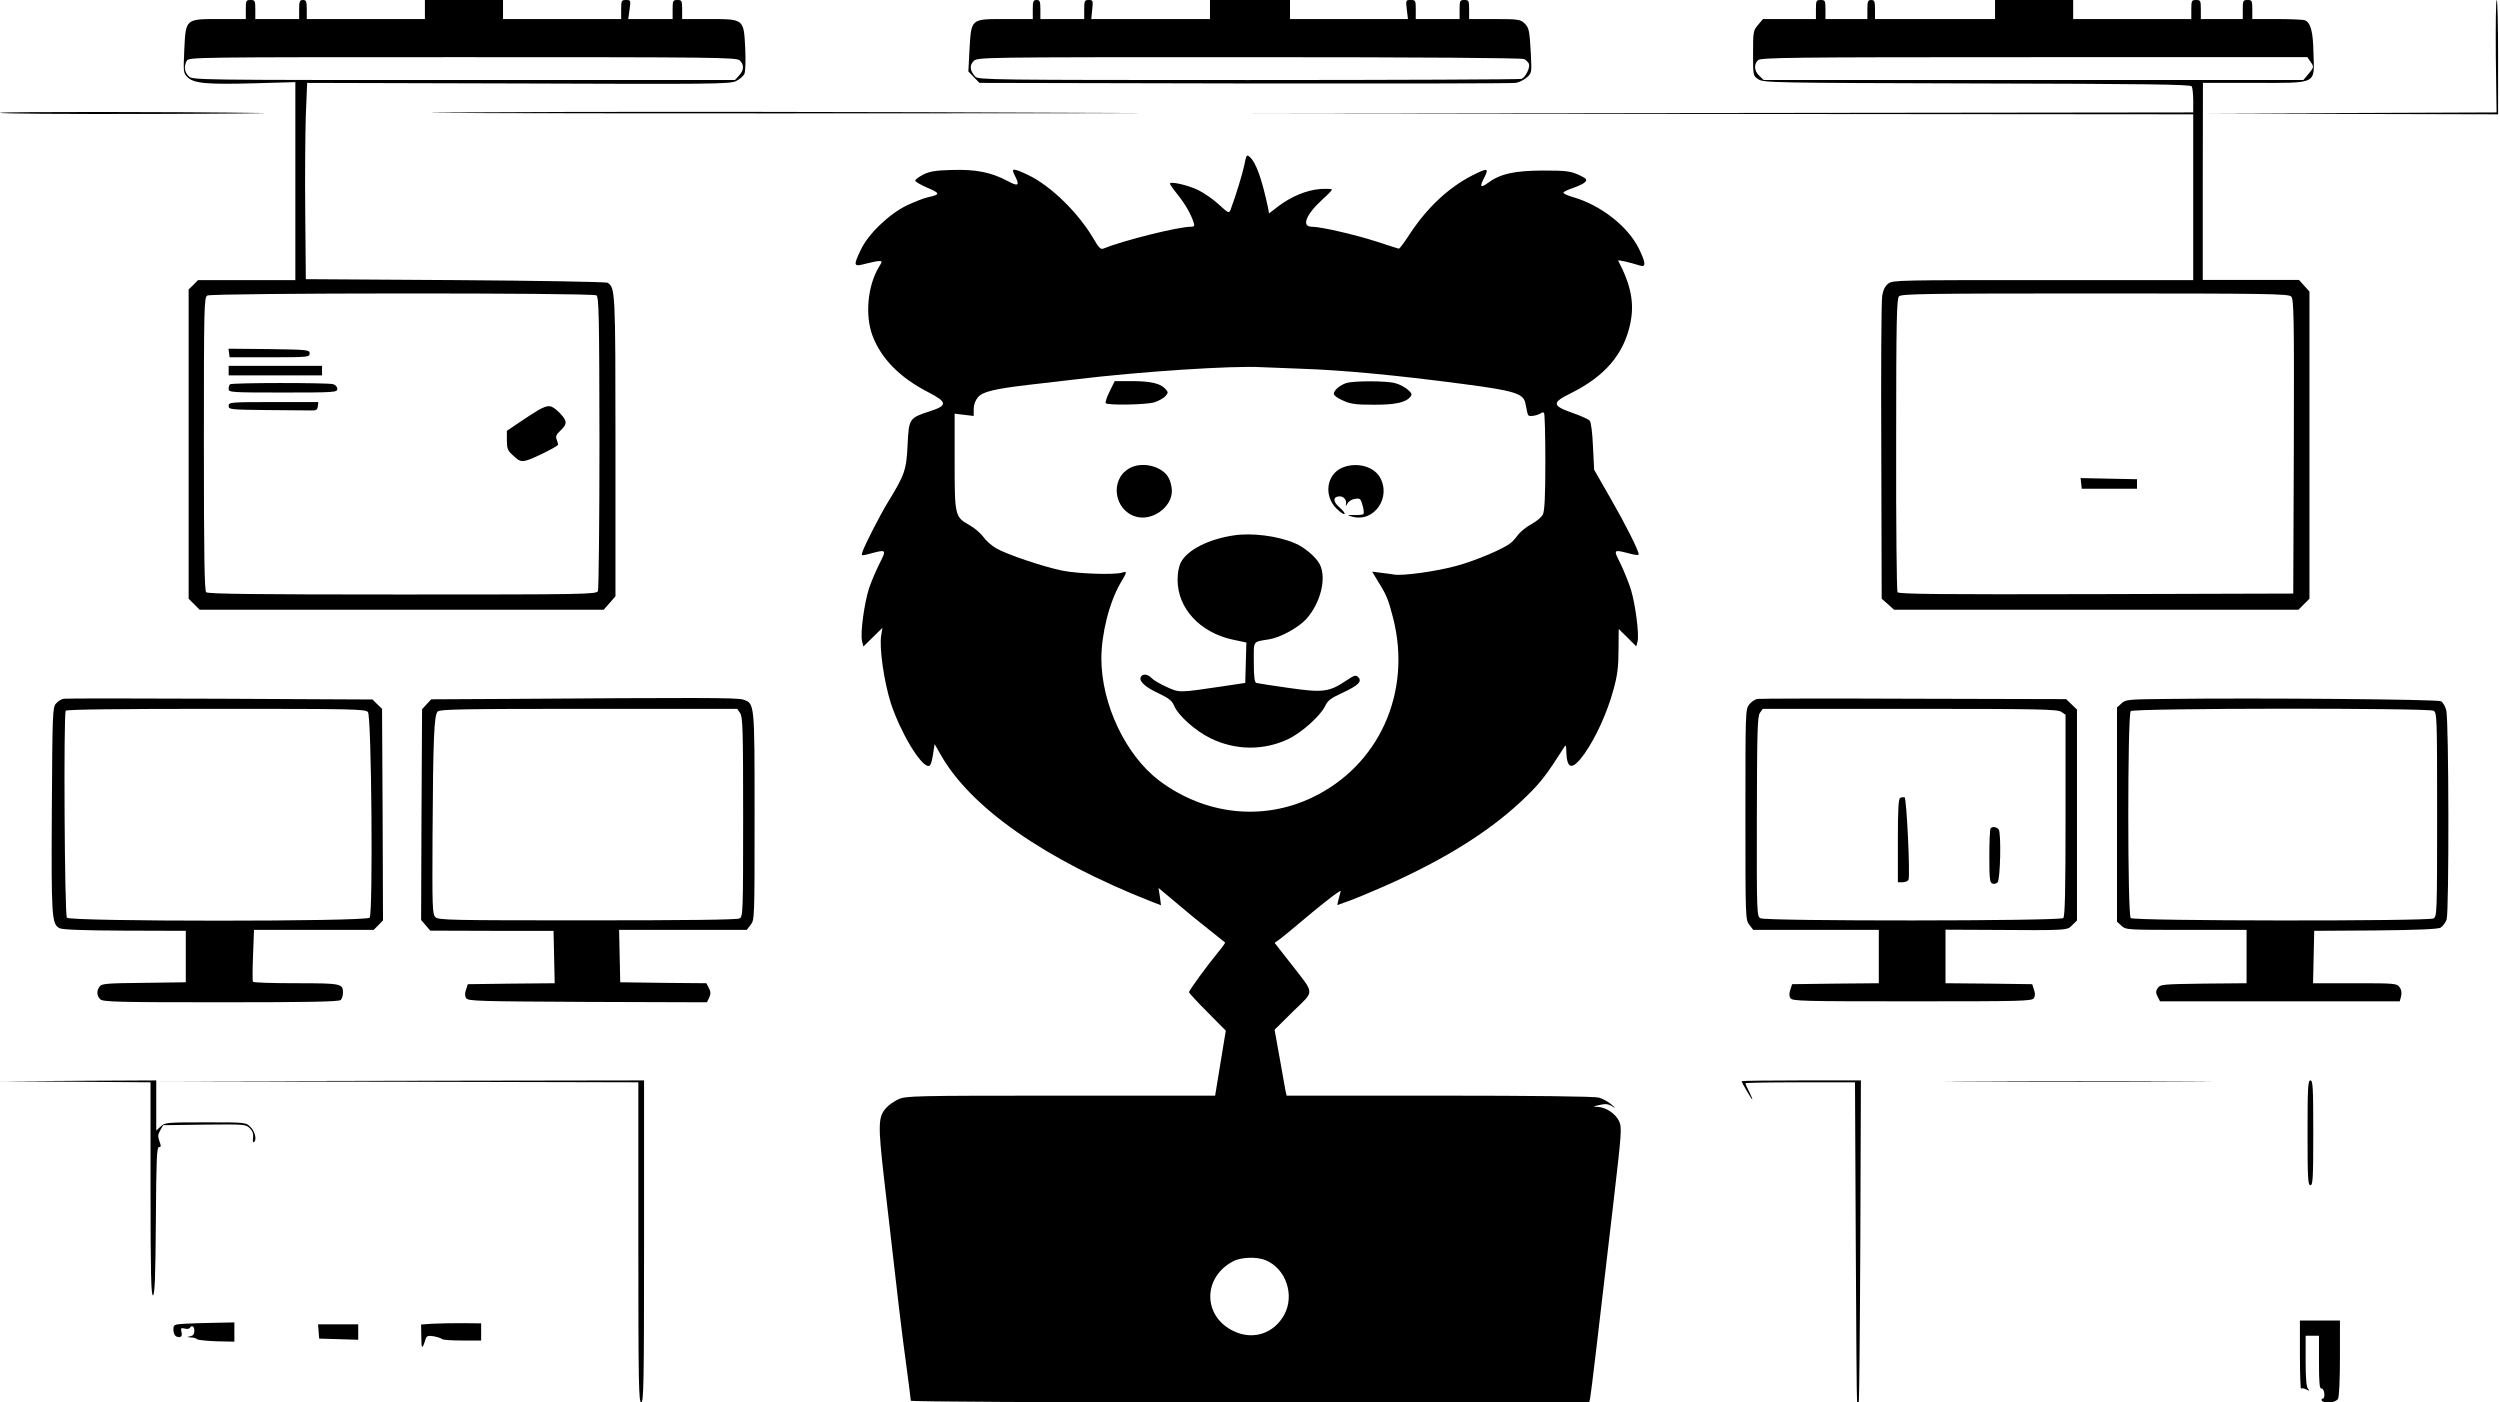 <?xml version="1.0" standalone="no"?>
<!DOCTYPE svg PUBLIC "-//W3C//DTD SVG 20010904//EN" "http://www.w3.org/TR/2001/REC-SVG-20010904/DTD/svg10.dtd">
<svg xmlns="http://www.w3.org/2000/svg" version="1.0" width="1312pt" height="736pt" viewBox="0 0 1312 736" preserveAspectRatio="xMidYMid meet">
<g transform="translate(0,736) scale(0.1,-0.1)" fill="#000000" stroke="none">
<path d="M1290 7310 l0 -50 -138 0 c-180 0 -177 3 -185 -164 -5 -114 -5 -119 17 -141 33 -33 103 -39 354 -32 l212 6 0 -520 0 -519 -255 0 -256 0 -24 -25 -25 -24 0 -811 0 -812 29 -29 29 -29 1060 0 1060 0 31 35 31 36 0 785 c0 818 -1 834 -41 860 -8 5 -367 11 -799 14 l-785 5 -3 345 c-2 190 0 422 3 515 l7 170 1108 -3 c1014 -4 1110 -3 1142 12 20 10 40 27 45 39 5 12 7 72 4 135 -8 154 -6 152 -192 152 l-139 0 0 50 c0 47 -2 50 -25 50 -23 0 -25 -3 -25 -50 l0 -50 -116 0 -117 0 7 50 c7 49 6 50 -19 50 -23 0 -25 -3 -25 -50 l0 -50 -310 0 -310 0 0 50 0 50 -205 0 -205 0 0 -50 0 -50 -310 0 -310 0 0 50 c0 43 -3 50 -20 50 -17 0 -20 -7 -20 -50 l0 -50 -115 0 -115 0 0 50 c0 47 -2 50 -25 50 -23 0 -25 -3 -25 -50z m2592 -267 c24 -22 23 -52 -4 -80 l-21 -23 -1424 0 c-1410 0 -1423 0 -1443 20 -22 22 -26 51 -10 81 11 19 37 19 1447 19 1323 0 1438 -1 1455 -17z m-752 -1233 c13 -8 15 -105 16 -772 0 -420 -4 -771 -8 -780 -8 -17 -67 -18 -1026 -18 -779 0 -1021 3 -1030 12 -9 9 -12 196 -12 780 0 720 1 768 18 777 23 14 2021 15 2042 1z"/>
<path d="M1202 5508 l3 -23 210 0 c203 0 210 1 210 20 0 19 -8 20 -213 23 l-213 2 3 -22z"/>
<path d="M1200 5415 l0 -25 245 0 245 0 0 25 0 25 -245 0 -245 0 0 -25z"/>
<path d="M1207 5343 c-4 -3 -7 -15 -7 -25 0 -17 15 -18 285 -18 272 0 285 1 285 19 0 11 -9 21 -22 25 -31 8 -533 8 -541 -1z"/>
<path d="M1200 5230 c0 -19 7 -20 200 -22 110 -1 215 -2 233 -2 26 -1 33 3 35 22 l3 22 -235 0 c-229 0 -236 -1 -236 -20z"/>
<path d="M2824 5207 c-22 -13 -68 -43 -102 -66 l-62 -42 0 -50 c0 -42 5 -54 28 -75 47 -45 51 -45 150 1 50 24 92 47 91 52 0 4 -4 17 -8 28 -6 15 -1 26 21 46 37 35 35 51 -7 94 -42 41 -56 43 -111 12z"/>
<path d="M5420 7310 l0 -50 -143 0 c-184 0 -179 4 -189 -159 l-6 -116 29 -30 29 -30 1393 -3 c765 -1 1406 0 1422 3 17 3 42 15 57 28 26 23 27 24 22 123 -7 126 -9 139 -36 164 -20 18 -35 20 -155 20 l-133 0 0 50 c0 47 -2 50 -25 50 -23 0 -25 -3 -25 -50 l0 -50 -115 0 -115 0 0 50 c0 47 -1 50 -26 50 -26 0 -27 -1 -21 -50 l6 -50 -309 0 -310 0 0 50 0 50 -210 0 -210 0 0 -50 0 -50 -311 0 -312 0 5 50 c5 47 4 50 -18 50 -22 0 -24 -4 -24 -50 l0 -50 -115 0 -115 0 0 50 c0 43 -3 50 -20 50 -17 0 -20 -7 -20 -50z m2579 -260 c10 -5 21 -17 25 -25 7 -20 -18 -70 -39 -79 -9 -3 -655 -6 -1434 -6 -1338 0 -1419 1 -1433 18 -28 31 -31 59 -9 81 21 21 22 21 1447 21 904 0 1432 -4 1443 -10z"/>
<path d="M9530 7310 l0 -50 -139 0 -139 0 -26 -31 c-25 -29 -26 -36 -26 -149 0 -117 0 -118 28 -136 26 -18 73 -19 1147 -22 875 -2 1121 -5 1127 -15 4 -6 8 -40 8 -74 l0 -63 -2497 -3 -2498 -2 2498 -3 2497 -2 0 -435 0 -435 -787 0 c-755 0 -789 0 -813 -18 -17 -13 -27 -33 -32 -63 -5 -24 -7 -392 -5 -817 l2 -774 33 -29 32 -29 1061 0 1061 0 29 29 29 29 0 806 0 806 -28 31 -27 30 -253 0 -252 0 0 517 1 517 269 0 c336 0 316 -10 311 157 -2 114 -15 160 -46 172 -9 3 -75 6 -146 6 l-129 0 0 50 c0 47 -2 50 -25 50 -23 0 -25 -3 -25 -50 l0 -50 -110 0 -110 0 0 50 c0 47 -2 50 -25 50 -23 0 -25 -3 -25 -50 l0 -50 -310 0 -310 0 0 50 0 50 -205 0 -205 0 0 -50 0 -50 -315 0 -315 0 0 50 c0 43 -3 50 -20 50 -17 0 -20 -7 -20 -50 l0 -50 -110 0 -110 0 0 50 c0 47 -2 50 -25 50 -23 0 -25 -3 -25 -50z m2594 -272 c21 -29 20 -31 -10 -67 l-26 -31 -1416 0 -1416 0 -23 22 c-27 25 -30 60 -7 82 14 14 159 16 1449 16 l1434 0 15 -22z m-100 -1234 c14 -14 16 -96 14 -787 l-3 -772 -1034 -3 c-821 -2 -1036 0 -1043 10 -4 7 -8 356 -7 776 0 662 3 764 15 777 14 13 143 15 1029 15 910 0 1015 -2 1029 -16z"/>
<path d="M10922 4823 l3 -28 145 0 145 0 0 25 0 25 -148 3 -148 3 3 -28z"/>
<path d="M13098 7065 l4 -295 -764 -3 -763 -2 768 -3 767 -2 0 300 c0 165 -3 300 -7 300 -5 0 -6 -133 -5 -295z"/>
<path d="M0 6768 c0 -5 348 -7 773 -6 424 1 693 4 597 5 -441 7 -1370 7 -1370 1z"/>
<path d="M2380 6770 c-421 -3 338 -5 1685 -5 1348 0 2178 1 1845 2 -1470 7 -2822 8 -3530 3z"/>
<path d="M6530 6493 c-11 -51 -44 -158 -71 -231 -9 -23 -10 -23 -64 26 -30 28 -80 62 -110 76 -53 25 -145 46 -145 32 0 -4 18 -30 41 -58 41 -52 70 -104 83 -145 6 -19 4 -23 -15 -23 -65 0 -351 -71 -460 -115 -13 -5 -24 7 -47 47 -81 140 -226 282 -347 340 -79 37 -90 37 -70 -2 28 -54 20 -61 -37 -30 -86 46 -167 62 -293 58 -87 -2 -118 -8 -149 -24 -22 -11 -41 -25 -43 -31 -2 -5 26 -22 63 -38 69 -29 70 -36 4 -50 -19 -4 -68 -23 -109 -42 -94 -45 -206 -152 -244 -235 -40 -84 -38 -89 26 -72 28 7 60 14 70 14 18 0 18 -1 -1 -32 -59 -99 -73 -253 -33 -360 46 -121 144 -220 292 -296 101 -52 103 -70 10 -100 -110 -36 -111 -37 -118 -177 -6 -131 -15 -157 -103 -300 -43 -71 -123 -227 -134 -262 -7 -21 -6 -21 46 -7 80 21 81 20 44 -53 -19 -38 -44 -96 -55 -130 -25 -76 -47 -237 -37 -277 l7 -29 50 49 50 49 -6 -37 c-12 -64 14 -244 50 -358 51 -154 156 -330 198 -330 10 0 17 18 23 58 l9 57 32 -56 c157 -278 549 -551 1102 -769 l54 -21 -6 46 -7 45 93 -78 c50 -43 128 -107 172 -141 44 -35 82 -65 84 -67 2 -2 -14 -25 -36 -51 -56 -68 -153 -200 -153 -210 0 -4 43 -51 97 -105 l96 -97 -28 -170 -28 -171 -811 0 c-767 0 -813 -1 -851 -19 -22 -10 -51 -30 -63 -44 -44 -47 -45 -86 -12 -376 78 -682 93 -808 116 -974 13 -98 24 -183 24 -188 0 -5 713 -9 1780 -9 l1780 0 5 22 c5 24 42 337 121 1016 45 385 46 405 31 438 -19 40 -69 73 -112 75 -28 1 -27 2 9 10 30 7 45 6 65 -6 22 -14 22 -12 -4 10 -16 14 -46 30 -65 35 -22 6 -340 10 -837 10 l-801 0 -6 27 c-3 16 -17 94 -31 174 l-26 145 98 97 c114 112 116 84 -15 253 l-83 106 23 16 c13 9 92 74 176 145 85 70 151 120 148 110 -3 -10 -8 -30 -12 -45 l-6 -28 53 19 c30 10 117 46 194 80 329 146 571 299 751 477 70 68 106 116 191 250 10 17 12 15 13 -16 2 -100 31 -105 95 -16 60 85 120 217 152 335 21 75 27 121 27 208 l1 112 46 -45 46 -46 7 26 c9 37 -11 193 -35 272 -12 38 -37 99 -55 137 -38 74 -37 74 44 53 28 -8 52 -11 52 -6 0 20 -67 154 -147 293 l-87 152 -6 121 c-3 73 -10 127 -17 136 -7 8 -49 27 -93 42 -105 37 -106 53 -9 101 182 90 281 206 315 368 22 106 4 201 -64 329 -3 6 58 -8 116 -26 31 -10 29 16 -8 91 -58 116 -199 226 -343 268 -32 9 -55 20 -52 25 3 5 27 16 54 25 27 9 55 23 61 31 10 12 4 18 -36 37 -44 19 -65 22 -189 22 -149 -1 -222 -17 -288 -66 -38 -28 -43 -19 -17 30 25 50 17 51 -64 10 -125 -64 -237 -169 -328 -308 -27 -42 -53 -76 -56 -76 -4 0 -56 17 -117 37 -111 36 -292 78 -340 78 -57 0 -32 64 56 144 27 24 49 47 49 51 0 4 -28 5 -62 3 -73 -6 -153 -40 -220 -91 l-48 -37 -5 28 c-32 151 -63 238 -95 267 -17 16 -19 14 -30 -42z m295 -1068 c216 -7 496 -33 852 -80 269 -35 317 -50 328 -100 3 -14 7 -36 10 -49 4 -19 9 -22 32 -18 16 2 33 9 39 13 6 5 14 6 17 2 4 -3 7 -119 7 -257 0 -182 -4 -258 -13 -276 -7 -14 -33 -36 -59 -50 -26 -14 -57 -39 -70 -55 -12 -17 -29 -36 -38 -43 -34 -30 -182 -93 -284 -121 -103 -29 -289 -55 -332 -46 -10 2 -40 6 -66 9 l-47 6 32 -53 c43 -69 53 -92 78 -190 100 -391 -74 -776 -426 -943 -261 -124 -562 -90 -801 89 -176 133 -303 400 -304 639 0 133 42 299 102 401 34 57 34 60 7 52 -39 -13 -234 -6 -312 10 -104 21 -295 86 -350 118 -24 14 -54 41 -67 60 -13 18 -45 46 -72 61 -77 43 -78 49 -78 335 l0 250 50 -6 50 -6 0 36 c0 23 8 45 23 63 24 28 85 43 262 64 44 5 157 18 250 29 337 41 828 73 975 64 25 -1 117 -5 205 -8z m-182 -4679 c106 -44 153 -184 96 -287 -54 -97 -161 -133 -262 -86 -164 75 -168 281 -7 367 42 23 127 26 173 6z"/>
<path d="M5823 5305 c-15 -30 -24 -58 -20 -61 12 -12 210 -8 253 4 22 7 49 21 59 32 17 19 17 21 0 40 -26 28 -77 40 -178 40 l-87 0 -27 -55z"/>
<path d="M7066 5350 c-34 -11 -66 -38 -66 -57 0 -8 21 -24 48 -35 38 -18 67 -22 157 -22 113 -1 172 11 196 41 11 13 9 19 -14 39 -15 13 -44 28 -65 33 -44 13 -215 13 -256 1z"/>
<path d="M5923 4900 c-99 -60 -76 -217 37 -251 85 -26 190 48 190 134 0 23 -8 55 -19 73 -37 61 -144 84 -208 44z"/>
<path d="M7043 4905 c-81 -35 -97 -146 -30 -213 20 -20 39 -33 43 -29 4 3 -8 18 -25 33 -36 30 -37 57 -3 59 24 2 42 -20 35 -45 -2 -8 2 -5 8 7 6 12 24 23 40 25 27 4 30 1 40 -35 6 -21 8 -42 4 -45 -3 -3 -25 -6 -48 -5 -40 1 -40 0 -12 -8 116 -34 210 102 145 209 -35 57 -125 78 -197 47z"/>
<path d="M6473 4550 c-132 -20 -241 -76 -275 -140 -12 -23 -18 -55 -18 -95 1 -147 116 -273 286 -311 l75 -16 -3 -106 -3 -106 -120 -18 c-229 -34 -225 -34 -293 -3 -33 15 -69 36 -78 46 -21 23 -50 25 -58 4 -8 -22 27 -53 99 -86 48 -23 66 -37 76 -61 21 -52 111 -133 191 -172 130 -64 277 -66 406 -6 71 33 172 123 197 176 12 27 31 41 88 67 86 40 107 61 85 83 -13 13 -20 11 -65 -19 -88 -59 -121 -63 -301 -37 -86 12 -163 24 -169 26 -9 2 -13 33 -13 108 0 118 -8 106 81 121 58 9 154 62 194 106 76 85 108 215 71 288 -20 38 -80 89 -130 110 -90 39 -228 56 -323 41z"/>
<path d="M334 3693 c-12 -2 -30 -13 -40 -25 -18 -19 -19 -51 -22 -557 -3 -562 -1 -600 40 -622 14 -8 125 -12 342 -13 l321 -1 0 -135 0 -135 -220 -3 c-193 -2 -222 -4 -232 -19 -17 -23 -16 -48 3 -67 14 -14 85 -16 633 -16 466 0 620 3 629 12 7 7 12 24 12 38 0 48 -9 50 -246 50 -123 0 -225 3 -227 8 -2 4 -2 67 1 140 l5 132 314 0 314 0 25 25 24 25 -2 555 -3 555 -25 24 -25 25 -800 4 c-440 2 -810 2 -821 0z m1597 -70 c19 -22 27 -1056 9 -1079 -18 -21 -1571 -21 -1589 0 -12 14 -18 1067 -6 1086 4 7 281 10 789 10 716 0 785 -1 797 -17z"/>
<path d="M2644 3692 l-381 -2 -24 -26 -24 -26 -3 -553 -2 -553 24 -28 24 -28 323 -1 324 0 3 -137 3 -138 -228 -2 -228 -3 -9 -28 c-7 -19 -7 -34 0 -45 10 -16 61 -17 638 -20 l626 -2 12 25 c9 20 8 31 -2 50 l-13 25 -226 2 -226 3 -3 138 -3 137 335 0 335 0 20 26 c21 26 21 35 21 571 0 602 1 592 -62 612 -32 10 -244 10 -1254 3z m1240 -74 c14 -20 16 -88 16 -545 0 -506 -1 -523 -19 -533 -13 -7 -281 -10 -800 -10 -718 0 -781 1 -796 17 -16 15 -17 54 -15 432 3 511 8 628 27 647 12 12 133 14 793 14 l779 0 15 -22z"/>
<path d="M9223 3692 c-13 -2 -32 -15 -43 -29 -20 -25 -20 -39 -20 -578 0 -544 0 -553 21 -579 l20 -26 330 0 329 0 0 -140 0 -140 -227 -2 -228 -3 -9 -28 c-7 -19 -7 -34 0 -45 10 -16 59 -17 639 -17 580 0 629 1 639 17 7 11 7 26 0 45 l-9 28 -228 3 -227 2 0 141 0 140 223 -1 c426 -3 415 -3 442 25 l25 24 0 554 0 553 -29 28 -28 27 -799 2 c-439 2 -809 1 -821 -1z m1595 -68 l22 -15 0 -528 c0 -396 -3 -530 -12 -539 -16 -16 -1559 -17 -1589 -1 -19 10 -20 23 -19 533 1 447 3 526 16 545 l15 21 772 0 c683 0 775 -2 795 -16z"/>
<path d="M9973 3173 c-10 -3 -13 -58 -13 -224 l0 -219 25 0 c14 0 28 6 31 14 9 24 -10 429 -21 432 -5 1 -16 0 -22 -3z"/>
<path d="M10447 3013 c-4 -3 -7 -69 -7 -145 0 -117 2 -140 16 -145 8 -3 20 -1 27 6 15 15 20 260 6 278 -12 14 -32 17 -42 6z"/>
<path d="M11375 3692 c-209 -2 -220 -3 -242 -24 l-23 -21 0 -562 0 -562 23 -21 c23 -22 29 -22 340 -22 l317 0 0 -140 0 -140 -226 -2 c-214 -3 -227 -4 -240 -23 -11 -16 -11 -25 -1 -45 l13 -25 629 0 629 0 7 27 c4 17 2 34 -8 47 -14 20 -23 21 -234 21 l-220 0 3 138 3 137 320 2 c219 2 327 7 342 14 12 7 27 26 33 44 13 39 12 1044 -2 1097 -5 21 -17 42 -28 48 -19 10 -951 18 -1435 12z m1396 -62 c18 -10 19 -27 19 -545 0 -518 -1 -535 -19 -545 -30 -15 -1573 -14 -1589 2 -17 17 -17 1069 0 1086 16 16 1559 17 1589 2z"/>
<path d="M393 1683 l397 -3 0 -561 c0 -444 3 -560 13 -557 9 4 13 93 15 391 2 324 5 387 16 387 12 0 12 6 3 30 -9 25 -9 36 4 58 l15 27 217 3 c209 2 217 2 238 -19 14 -14 20 -30 17 -49 -2 -16 -1 -27 4 -24 17 10 7 56 -17 79 -24 25 -24 25 -236 25 -205 0 -214 -1 -236 -22 l-23 -21 0 131 0 132 -412 -2 -413 -3 398 -2z"/>
<path d="M2088 1683 l1262 -3 0 -840 c0 -740 2 -840 15 -840 13 0 15 101 15 845 l0 845 -1277 -2 -1278 -3 1263 -2z"/>
<path d="M9140 1686 c0 -7 52 -96 56 -96 2 0 -5 18 -16 40 -11 21 -20 42 -20 45 0 3 129 5 288 5 l287 0 4 -838 c2 -460 5 -839 7 -841 2 -2 6 -2 9 0 2 3 6 384 8 847 l3 842 -313 0 c-172 0 -313 -2 -313 -4z"/>
<path d="M10343 1683 c312 -2 822 -2 1135 0 312 1 56 2 -568 2 -624 0 -880 -1 -567 -2z"/>
<path d="M12110 1415 c0 -238 2 -275 15 -275 13 0 15 37 15 275 0 238 -2 275 -15 275 -13 0 -15 -37 -15 -275z"/>
<path d="M12070 248 c0 -100 3 -178 6 -175 4 3 16 1 28 -5 17 -9 19 -8 9 3 -9 9 -13 53 -13 146 l0 133 35 0 35 0 0 -140 c0 -107 3 -139 13 -137 7 1 13 -10 15 -25 2 -16 -2 -28 -8 -28 -6 0 -8 -4 -5 -10 11 -18 73 -12 85 9 6 12 10 100 10 215 l0 196 -105 0 -105 0 0 -182z"/>
<path d="M968 413 c-56 -4 -58 -5 -58 -32 0 -17 7 -31 16 -35 23 -9 33 1 26 26 -4 18 -2 20 16 16 12 -4 25 -2 28 3 10 17 24 9 24 -15 0 -18 -7 -26 -22 -29 -20 -4 -20 -4 4 -6 15 0 29 -5 32 -9 2 -4 48 -9 100 -11 l96 -2 0 50 0 51 -102 -2 c-57 -1 -129 -3 -160 -5z"/>
<path d="M2268 413 l-58 -4 1 -67 c0 -65 5 -66 23 -8 5 15 13 18 43 13 20 -4 39 -10 42 -14 3 -5 51 -8 106 -8 l100 0 0 45 0 45 -100 1 c-55 0 -126 -1 -157 -3z"/>
<path d="M1672 373 l3 -38 103 -3 102 -3 0 41 0 40 -106 0 -105 0 3 -37z"/>
</g>
</svg>
